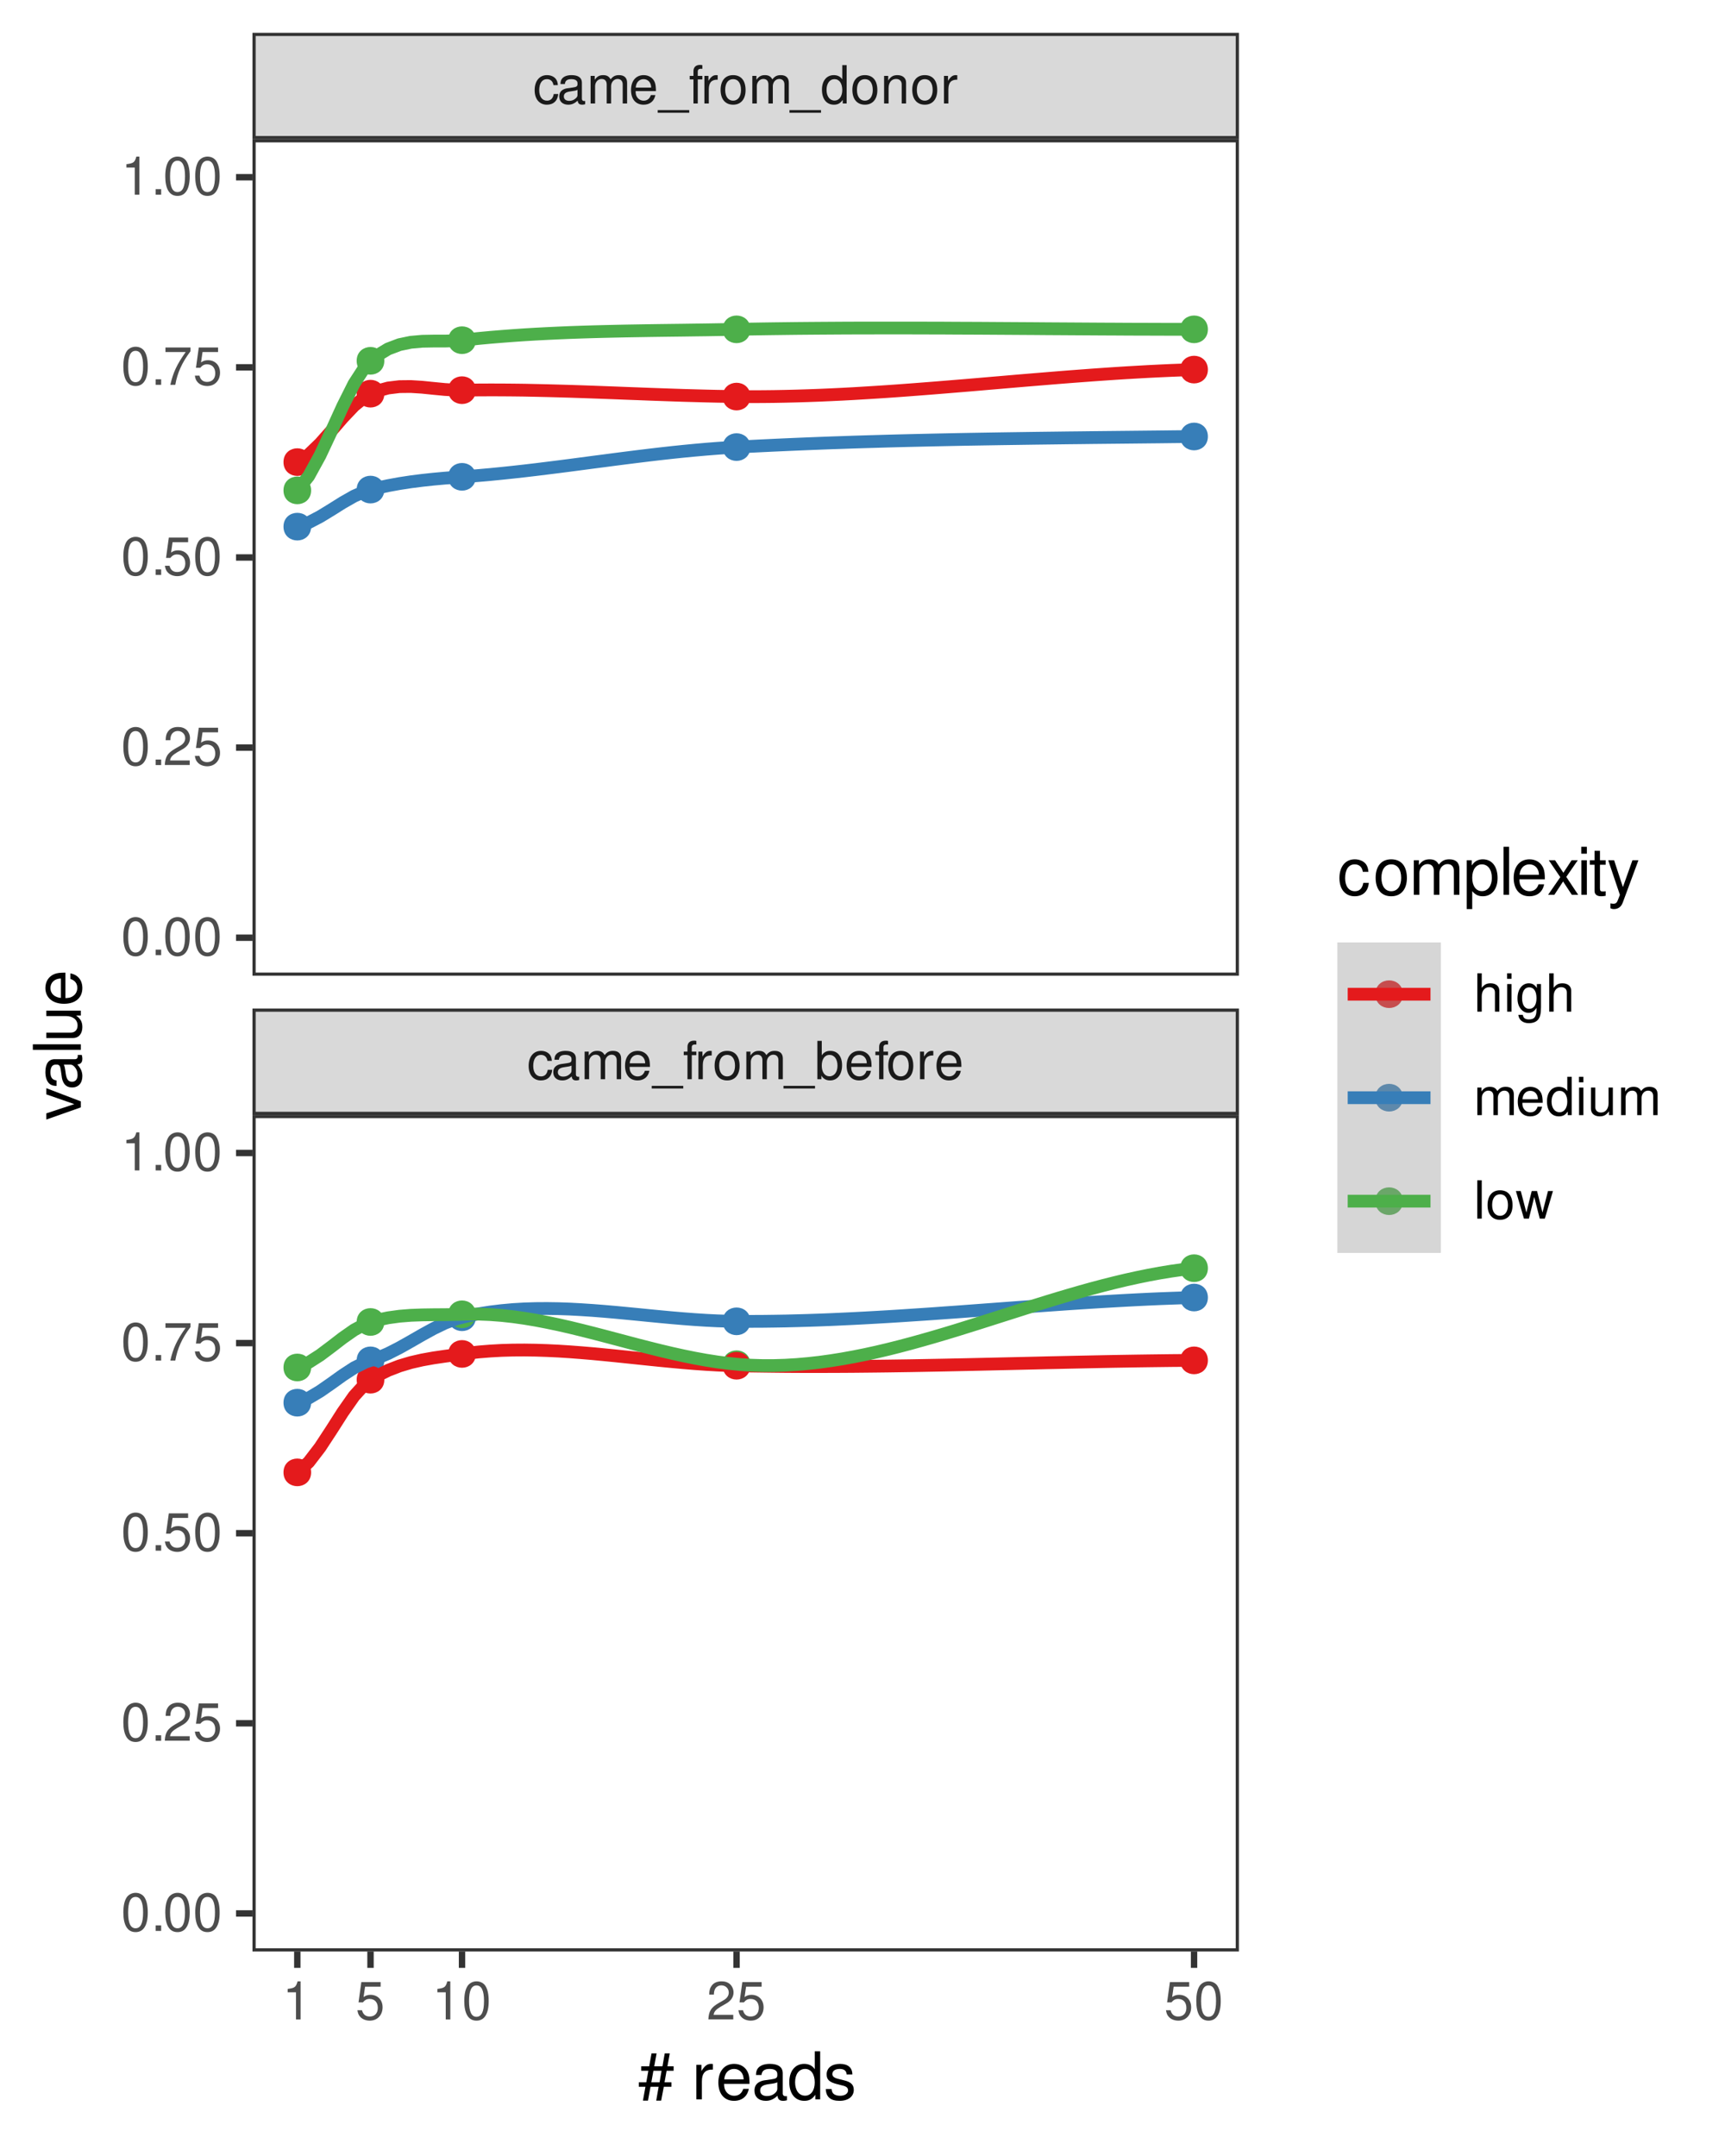 <?xml version="1.0" encoding="UTF-8"?>
<svg xmlns="http://www.w3.org/2000/svg" xmlns:xlink="http://www.w3.org/1999/xlink" width="288pt" height="360pt" viewBox="0 0 288 360" version="1.1">
<defs>
<g>
<symbol overflow="visible" id="glyph0-0">
<path style="stroke:none;" d=""/>
</symbol>
<symbol overflow="visible" id="glyph0-1">
<path style="stroke:none;" d="M 4.141 -3.062 C 4.109 -3.516 4.016 -3.797 3.828 -4.062 C 3.516 -4.484 2.969 -4.734 2.328 -4.734 C 1.078 -4.734 0.266 -3.75 0.266 -2.219 C 0.266 -0.734 1.062 0.203 2.312 0.203 C 3.406 0.203 4.109 -0.453 4.203 -1.578 L 3.453 -1.578 C 3.328 -0.844 2.953 -0.469 2.328 -0.469 C 1.516 -0.469 1.031 -1.141 1.031 -2.219 C 1.031 -3.375 1.516 -4.062 2.312 -4.062 C 2.922 -4.062 3.312 -3.703 3.406 -3.062 Z M 4.141 -3.062 "/>
</symbol>
<symbol overflow="visible" id="glyph0-2">
<path style="stroke:none;" d="M 4.703 -0.438 C 4.625 -0.406 4.594 -0.406 4.547 -0.406 C 4.297 -0.406 4.156 -0.547 4.156 -0.781 L 4.156 -3.484 C 4.156 -4.297 3.547 -4.734 2.422 -4.734 C 1.734 -4.734 1.203 -4.547 0.891 -4.203 C 0.672 -3.969 0.594 -3.703 0.578 -3.25 L 1.312 -3.25 C 1.375 -3.812 1.703 -4.062 2.391 -4.062 C 3.062 -4.062 3.422 -3.812 3.422 -3.375 L 3.422 -3.188 C 3.406 -2.875 3.25 -2.75 2.656 -2.672 C 1.625 -2.547 1.453 -2.5 1.172 -2.391 C 0.641 -2.156 0.375 -1.766 0.375 -1.156 C 0.375 -0.328 0.953 0.203 1.875 0.203 C 2.469 0.203 2.922 0 3.453 -0.469 C 3.5 0 3.734 0.203 4.203 0.203 C 4.359 0.203 4.453 0.188 4.703 0.125 Z M 3.422 -1.453 C 3.422 -1.203 3.359 -1.062 3.125 -0.859 C 2.828 -0.578 2.469 -0.438 2.047 -0.438 C 1.469 -0.438 1.141 -0.719 1.141 -1.172 C 1.141 -1.656 1.453 -1.906 2.25 -2.016 C 3.031 -2.125 3.172 -2.156 3.422 -2.281 Z M 3.422 -1.453 "/>
</symbol>
<symbol overflow="visible" id="glyph0-3">
<path style="stroke:none;" d="M 0.609 -4.609 L 0.609 0 L 1.359 0 L 1.359 -2.891 C 1.359 -3.562 1.844 -4.094 2.438 -4.094 C 2.984 -4.094 3.297 -3.766 3.297 -3.172 L 3.297 0 L 4.031 0 L 4.031 -2.891 C 4.031 -3.562 4.516 -4.094 5.109 -4.094 C 5.641 -4.094 5.969 -3.75 5.969 -3.172 L 5.969 0 L 6.703 0 L 6.703 -3.453 C 6.703 -4.281 6.234 -4.734 5.359 -4.734 C 4.75 -4.734 4.375 -4.562 3.953 -4.031 C 3.672 -4.531 3.312 -4.734 2.703 -4.734 C 2.094 -4.734 1.688 -4.516 1.297 -3.953 L 1.297 -4.609 Z M 0.609 -4.609 "/>
</symbol>
<symbol overflow="visible" id="glyph0-4">
<path style="stroke:none;" d="M 4.516 -2.062 C 4.516 -2.766 4.453 -3.188 4.328 -3.531 C 4.031 -4.281 3.328 -4.734 2.469 -4.734 C 1.172 -4.734 0.359 -3.766 0.359 -2.25 C 0.359 -0.719 1.141 0.203 2.453 0.203 C 3.5 0.203 4.234 -0.391 4.422 -1.406 L 3.672 -1.406 C 3.469 -0.797 3.062 -0.469 2.469 -0.469 C 2 -0.469 1.609 -0.688 1.359 -1.078 C 1.188 -1.344 1.125 -1.594 1.125 -2.062 Z M 1.141 -2.656 C 1.203 -3.516 1.719 -4.062 2.453 -4.062 C 3.203 -4.062 3.719 -3.484 3.719 -2.656 Z M 1.141 -2.656 "/>
</symbol>
<symbol overflow="visible" id="glyph0-5">
<path style="stroke:none;" d="M 5.078 1.109 L -0.188 1.109 L -0.188 1.547 L 5.078 1.547 Z M 5.078 1.109 "/>
</symbol>
<symbol overflow="visible" id="glyph0-6">
<path style="stroke:none;" d="M 2.266 -4.609 L 1.5 -4.609 L 1.5 -5.328 C 1.5 -5.641 1.672 -5.797 2.016 -5.797 C 2.078 -5.797 2.109 -5.797 2.266 -5.781 L 2.266 -6.391 C 2.109 -6.438 2 -6.438 1.859 -6.438 C 1.172 -6.438 0.781 -6.047 0.781 -5.391 L 0.781 -4.609 L 0.156 -4.609 L 0.156 -4.016 L 0.781 -4.016 L 0.781 0 L 1.5 0 L 1.5 -4.016 L 2.266 -4.016 Z M 2.266 -4.609 "/>
</symbol>
<symbol overflow="visible" id="glyph0-7">
<path style="stroke:none;" d="M 0.609 -4.609 L 0.609 0 L 1.344 0 L 1.344 -2.391 C 1.359 -3.5 1.812 -4 2.828 -3.969 L 2.828 -4.719 C 2.703 -4.734 2.625 -4.734 2.547 -4.734 C 2.062 -4.734 1.703 -4.453 1.281 -3.781 L 1.281 -4.609 Z M 0.609 -4.609 "/>
</symbol>
<symbol overflow="visible" id="glyph0-8">
<path style="stroke:none;" d="M 2.391 -4.734 C 1.094 -4.734 0.312 -3.812 0.312 -2.266 C 0.312 -0.719 1.094 0.203 2.406 0.203 C 3.703 0.203 4.484 -0.719 4.484 -2.234 C 4.484 -3.828 3.734 -4.734 2.391 -4.734 Z M 2.406 -4.062 C 3.234 -4.062 3.719 -3.391 3.719 -2.25 C 3.719 -1.156 3.203 -0.469 2.406 -0.469 C 1.578 -0.469 1.078 -1.156 1.078 -2.266 C 1.078 -3.391 1.578 -4.062 2.406 -4.062 Z M 2.406 -4.062 "/>
</symbol>
<symbol overflow="visible" id="glyph0-9">
<path style="stroke:none;" d="M 0.469 -6.406 L 0.469 0 L 1.141 0 L 1.141 -0.594 C 1.484 -0.047 1.953 0.203 2.594 0.203 C 3.812 0.203 4.594 -0.797 4.594 -2.328 C 4.594 -3.812 3.859 -4.734 2.625 -4.734 C 2 -4.734 1.547 -4.5 1.203 -3.984 L 1.203 -6.406 Z M 2.484 -4.062 C 3.312 -4.062 3.828 -3.344 3.828 -2.25 C 3.828 -1.203 3.297 -0.484 2.484 -0.484 C 1.703 -0.484 1.203 -1.188 1.203 -2.266 C 1.203 -3.359 1.703 -4.062 2.484 -4.062 Z M 2.484 -4.062 "/>
</symbol>
<symbol overflow="visible" id="glyph0-10">
<path style="stroke:none;" d="M 4.359 -6.406 L 3.625 -6.406 L 3.625 -4.031 C 3.312 -4.5 2.828 -4.734 2.203 -4.734 C 1.016 -4.734 0.234 -3.781 0.234 -2.312 C 0.234 -0.75 0.984 0.203 2.234 0.203 C 2.875 0.203 3.312 -0.031 3.703 -0.609 L 3.703 0 L 4.359 0 Z M 2.328 -4.062 C 3.125 -4.062 3.625 -3.359 3.625 -2.25 C 3.625 -1.188 3.109 -0.484 2.344 -0.484 C 1.531 -0.484 1 -1.203 1 -2.266 C 1 -3.344 1.531 -4.062 2.328 -4.062 Z M 2.328 -4.062 "/>
</symbol>
<symbol overflow="visible" id="glyph0-11">
<path style="stroke:none;" d="M 0.609 -4.609 L 0.609 0 L 1.359 0 L 1.359 -2.547 C 1.359 -3.484 1.844 -4.094 2.609 -4.094 C 3.188 -4.094 3.547 -3.75 3.547 -3.188 L 3.547 0 L 4.281 0 L 4.281 -3.484 C 4.281 -4.25 3.719 -4.734 2.828 -4.734 C 2.141 -4.734 1.703 -4.484 1.297 -3.828 L 1.297 -4.609 Z M 0.609 -4.609 "/>
</symbol>
<symbol overflow="visible" id="glyph0-12">
<path style="stroke:none;" d="M 2.281 -4.531 L 2.281 0 L 3.047 0 L 3.047 -6.359 L 2.547 -6.359 C 2.266 -5.391 2.094 -5.25 0.891 -5.094 L 0.891 -4.531 Z M 2.281 -4.531 "/>
</symbol>
<symbol overflow="visible" id="glyph0-13">
<path style="stroke:none;" d="M 4.188 -6.234 L 0.969 -6.234 L 0.5 -2.844 L 1.219 -2.844 C 1.578 -3.266 1.875 -3.422 2.359 -3.422 C 3.203 -3.422 3.719 -2.844 3.719 -1.922 C 3.719 -1.031 3.203 -0.484 2.359 -0.484 C 1.688 -0.484 1.266 -0.828 1.078 -1.531 L 0.312 -1.531 C 0.406 -1.016 0.5 -0.781 0.688 -0.547 C 1.031 -0.078 1.672 0.203 2.375 0.203 C 3.641 0.203 4.516 -0.719 4.516 -2.031 C 4.516 -3.266 3.688 -4.109 2.5 -4.109 C 2.062 -4.109 1.703 -4 1.344 -3.734 L 1.594 -5.469 L 4.188 -5.469 Z M 4.188 -6.234 "/>
</symbol>
<symbol overflow="visible" id="glyph0-14">
<path style="stroke:none;" d="M 2.422 -6.359 C 1.844 -6.359 1.312 -6.094 0.984 -5.672 C 0.578 -5.109 0.375 -4.25 0.375 -3.078 C 0.375 -0.938 1.078 0.203 2.422 0.203 C 3.734 0.203 4.453 -0.938 4.453 -3.031 C 4.453 -4.25 4.266 -5.078 3.859 -5.672 C 3.531 -6.109 3.016 -6.359 2.422 -6.359 Z M 2.422 -5.672 C 3.25 -5.672 3.672 -4.828 3.672 -3.094 C 3.672 -1.281 3.266 -0.438 2.406 -0.438 C 1.578 -0.438 1.172 -1.312 1.172 -3.062 C 1.172 -4.828 1.578 -5.672 2.422 -5.672 Z M 2.422 -5.672 "/>
</symbol>
<symbol overflow="visible" id="glyph0-15">
<path style="stroke:none;" d="M 4.453 -0.766 L 1.172 -0.766 C 1.25 -1.297 1.531 -1.625 2.297 -2.094 L 3.172 -2.594 C 4.047 -3.062 4.5 -3.719 4.5 -4.5 C 4.5 -5.031 4.281 -5.531 3.922 -5.875 C 3.547 -6.203 3.094 -6.359 2.5 -6.359 C 1.703 -6.359 1.125 -6.078 0.781 -5.531 C 0.547 -5.203 0.453 -4.797 0.438 -4.156 L 1.219 -4.156 C 1.234 -4.594 1.297 -4.844 1.406 -5.062 C 1.594 -5.438 2 -5.688 2.469 -5.688 C 3.172 -5.688 3.703 -5.172 3.703 -4.484 C 3.703 -3.969 3.406 -3.531 2.859 -3.219 L 2.047 -2.75 C 0.75 -2 0.375 -1.406 0.297 -0.016 L 4.453 -0.016 Z M 4.453 -0.766 "/>
</symbol>
<symbol overflow="visible" id="glyph0-16">
<path style="stroke:none;" d="M 1.688 -0.922 L 0.766 -0.922 L 0.766 0 L 1.688 0 Z M 1.688 -0.922 "/>
</symbol>
<symbol overflow="visible" id="glyph0-17">
<path style="stroke:none;" d="M 4.578 -6.234 L 0.406 -6.234 L 0.406 -5.469 L 3.781 -5.469 C 2.281 -3.359 1.688 -2.047 1.219 0 L 2.047 0 C 2.391 -2 3.172 -3.719 4.578 -5.594 Z M 4.578 -6.234 "/>
</symbol>
<symbol overflow="visible" id="glyph0-18">
<path style="stroke:none;" d="M 0.609 -6.406 L 0.609 0 L 1.344 0 L 1.344 -2.547 C 1.344 -3.484 1.844 -4.094 2.594 -4.094 C 2.844 -4.094 3.062 -4.031 3.25 -3.891 C 3.453 -3.734 3.547 -3.516 3.547 -3.188 L 3.547 0 L 4.281 0 L 4.281 -3.484 C 4.281 -4.25 3.719 -4.734 2.828 -4.734 C 2.172 -4.734 1.781 -4.547 1.344 -3.969 L 1.344 -6.406 Z M 0.609 -6.406 "/>
</symbol>
<symbol overflow="visible" id="glyph0-19">
<path style="stroke:none;" d="M 1.312 -4.609 L 0.594 -4.609 L 0.594 0 L 1.312 0 Z M 1.312 -6.406 L 0.578 -6.406 L 0.578 -5.484 L 1.312 -5.484 Z M 1.312 -6.406 "/>
</symbol>
<symbol overflow="visible" id="glyph0-20">
<path style="stroke:none;" d="M 3.547 -4.609 L 3.547 -3.938 C 3.188 -4.5 2.781 -4.734 2.203 -4.734 C 1.078 -4.734 0.312 -3.703 0.312 -2.219 C 0.312 -1.453 0.5 -0.891 0.891 -0.422 C 1.234 -0.016 1.672 0.203 2.141 0.203 C 2.703 0.203 3.094 -0.047 3.484 -0.625 L 3.484 -0.391 C 3.484 0.844 3.141 1.297 2.219 1.297 C 1.594 1.297 1.281 1.062 1.203 0.531 L 0.453 0.531 C 0.531 1.375 1.203 1.922 2.203 1.922 C 2.891 1.922 3.453 1.703 3.75 1.328 C 4.094 0.891 4.234 0.328 4.234 -0.75 L 4.234 -4.609 Z M 2.266 -4.062 C 3.047 -4.062 3.484 -3.406 3.484 -2.25 C 3.484 -1.125 3.031 -0.469 2.266 -0.469 C 1.516 -0.469 1.078 -1.141 1.078 -2.266 C 1.078 -3.391 1.516 -4.062 2.266 -4.062 Z M 2.266 -4.062 "/>
</symbol>
<symbol overflow="visible" id="glyph0-21">
<path style="stroke:none;" d="M 4.234 0 L 4.234 -4.609 L 3.516 -4.609 L 3.516 -2 C 3.516 -1.062 3.016 -0.438 2.25 -0.438 C 1.672 -0.438 1.297 -0.797 1.297 -1.344 L 1.297 -4.609 L 0.578 -4.609 L 0.578 -1.062 C 0.578 -0.297 1.141 0.203 2.047 0.203 C 2.719 0.203 3.156 -0.031 3.578 -0.641 L 3.578 0 Z M 4.234 0 "/>
</symbol>
<symbol overflow="visible" id="glyph0-22">
<path style="stroke:none;" d="M 1.344 -6.406 L 0.594 -6.406 L 0.594 0 L 1.344 0 Z M 1.344 -6.406 "/>
</symbol>
<symbol overflow="visible" id="glyph0-23">
<path style="stroke:none;" d="M 4.875 0 L 6.234 -4.609 L 5.406 -4.609 L 4.484 -1.016 L 3.578 -4.609 L 2.688 -4.609 L 1.797 -1.016 L 0.859 -4.609 L 0.047 -4.609 L 1.391 0 L 2.219 0 L 3.109 -3.609 L 4.031 0 Z M 4.875 0 "/>
</symbol>
<symbol overflow="visible" id="glyph1-0">
<path style="stroke:none;" d=""/>
</symbol>
<symbol overflow="visible" id="glyph1-1">
<path style="stroke:none;" d="M 5.328 -7.672 L 4.484 -7.672 L 4.109 -5.516 L 2.734 -5.516 L 3.125 -7.672 L 2.281 -7.672 L 1.891 -5.516 L 0.562 -5.516 L 0.562 -4.766 L 1.75 -4.766 L 1.406 -2.844 L 0.156 -2.844 L 0.156 -2.094 L 1.266 -2.094 L 0.844 0.219 L 1.688 0.219 L 2.109 -2.094 L 3.469 -2.094 L 3.062 0.219 L 3.891 0.219 L 4.328 -2.094 L 5.609 -2.094 L 5.609 -2.844 L 4.453 -2.844 L 4.797 -4.766 L 5.969 -4.766 L 5.969 -5.516 L 4.938 -5.516 Z M 3.953 -4.766 L 3.625 -2.844 L 2.25 -2.844 L 2.594 -4.766 Z M 3.953 -4.766 "/>
</symbol>
<symbol overflow="visible" id="glyph1-2">
<path style="stroke:none;" d=""/>
</symbol>
<symbol overflow="visible" id="glyph1-3">
<path style="stroke:none;" d="M 0.766 -5.766 L 0.766 0 L 1.688 0 L 1.688 -2.984 C 1.688 -4.375 2.266 -5 3.531 -4.969 L 3.531 -5.891 C 3.375 -5.922 3.281 -5.922 3.172 -5.922 C 2.578 -5.922 2.141 -5.578 1.609 -4.719 L 1.609 -5.766 Z M 0.766 -5.766 "/>
</symbol>
<symbol overflow="visible" id="glyph1-4">
<path style="stroke:none;" d="M 5.641 -2.578 C 5.641 -3.453 5.578 -3.984 5.406 -4.406 C 5.031 -5.359 4.156 -5.922 3.078 -5.922 C 1.469 -5.922 0.438 -4.703 0.438 -2.812 C 0.438 -0.906 1.438 0.25 3.062 0.25 C 4.375 0.25 5.297 -0.5 5.516 -1.75 L 4.594 -1.75 C 4.344 -0.984 3.828 -0.594 3.094 -0.594 C 2.516 -0.594 2.016 -0.859 1.703 -1.344 C 1.484 -1.672 1.406 -2 1.391 -2.578 Z M 1.422 -3.328 C 1.5 -4.391 2.141 -5.078 3.062 -5.078 C 4 -5.078 4.656 -4.359 4.656 -3.328 Z M 1.422 -3.328 "/>
</symbol>
<symbol overflow="visible" id="glyph1-5">
<path style="stroke:none;" d="M 5.891 -0.531 C 5.781 -0.516 5.734 -0.516 5.688 -0.516 C 5.375 -0.516 5.188 -0.688 5.188 -0.969 L 5.188 -4.359 C 5.188 -5.375 4.438 -5.922 3.031 -5.922 C 2.172 -5.922 1.5 -5.688 1.109 -5.266 C 0.844 -4.969 0.734 -4.625 0.719 -4.062 L 1.641 -4.062 C 1.719 -4.766 2.141 -5.078 2.984 -5.078 C 3.828 -5.078 4.281 -4.781 4.281 -4.219 L 4.281 -3.984 C 4.266 -3.594 4.062 -3.438 3.328 -3.344 C 2.031 -3.172 1.828 -3.141 1.469 -2.984 C 0.797 -2.703 0.469 -2.203 0.469 -1.453 C 0.469 -0.406 1.188 0.25 2.359 0.25 C 3.078 0.25 3.656 0 4.312 -0.594 C 4.375 0 4.656 0.25 5.266 0.25 C 5.453 0.25 5.578 0.234 5.891 0.156 Z M 4.281 -1.812 C 4.281 -1.5 4.188 -1.312 3.922 -1.062 C 3.547 -0.719 3.094 -0.547 2.547 -0.547 C 1.844 -0.547 1.422 -0.891 1.422 -1.469 C 1.422 -2.078 1.812 -2.391 2.812 -2.531 C 3.781 -2.656 3.969 -2.703 4.281 -2.844 Z M 4.281 -1.812 "/>
</symbol>
<symbol overflow="visible" id="glyph1-6">
<path style="stroke:none;" d="M 5.438 -8.016 L 4.531 -8.016 L 4.531 -5.031 C 4.141 -5.625 3.531 -5.922 2.766 -5.922 C 1.266 -5.922 0.281 -4.734 0.281 -2.891 C 0.281 -0.953 1.234 0.25 2.797 0.25 C 3.594 0.25 4.141 -0.047 4.625 -0.766 L 4.625 0 L 5.438 0 Z M 2.922 -5.078 C 3.906 -5.078 4.531 -4.203 4.531 -2.812 C 4.531 -1.484 3.891 -0.609 2.922 -0.609 C 1.906 -0.609 1.25 -1.5 1.25 -2.844 C 1.25 -4.188 1.906 -5.078 2.922 -5.078 Z M 2.922 -5.078 "/>
</symbol>
<symbol overflow="visible" id="glyph1-7">
<path style="stroke:none;" d="M 4.812 -4.156 C 4.812 -5.297 4.062 -5.922 2.734 -5.922 C 1.391 -5.922 0.516 -5.234 0.516 -4.172 C 0.516 -3.266 0.984 -2.844 2.344 -2.516 L 3.203 -2.297 C 3.844 -2.141 4.094 -1.906 4.094 -1.5 C 4.094 -0.953 3.547 -0.594 2.75 -0.594 C 2.25 -0.594 1.844 -0.734 1.609 -0.984 C 1.469 -1.141 1.391 -1.312 1.344 -1.719 L 0.375 -1.719 C 0.422 -0.391 1.172 0.25 2.672 0.25 C 4.125 0.25 5.047 -0.469 5.047 -1.578 C 5.047 -2.438 4.562 -2.906 3.422 -3.172 L 2.547 -3.391 C 1.797 -3.562 1.469 -3.812 1.469 -4.219 C 1.469 -4.75 1.953 -5.078 2.688 -5.078 C 3.438 -5.078 3.828 -4.766 3.844 -4.156 Z M 4.812 -4.156 "/>
</symbol>
<symbol overflow="visible" id="glyph1-8">
<path style="stroke:none;" d="M 5.188 -3.828 C 5.141 -4.391 5.016 -4.75 4.797 -5.078 C 4.406 -5.609 3.703 -5.922 2.906 -5.922 C 1.344 -5.922 0.344 -4.703 0.344 -2.781 C 0.344 -0.922 1.328 0.25 2.891 0.25 C 4.266 0.25 5.141 -0.578 5.25 -1.984 L 4.328 -1.984 C 4.172 -1.062 3.703 -0.594 2.922 -0.594 C 1.906 -0.594 1.297 -1.422 1.297 -2.781 C 1.297 -4.219 1.891 -5.078 2.891 -5.078 C 3.656 -5.078 4.141 -4.625 4.25 -3.828 Z M 5.188 -3.828 "/>
</symbol>
<symbol overflow="visible" id="glyph1-9">
<path style="stroke:none;" d="M 2.984 -5.922 C 1.359 -5.922 0.391 -4.781 0.391 -2.844 C 0.391 -0.891 1.359 0.25 3 0.25 C 4.625 0.25 5.609 -0.906 5.609 -2.797 C 5.609 -4.797 4.656 -5.922 2.984 -5.922 Z M 3 -5.078 C 4.031 -5.078 4.656 -4.234 4.656 -2.812 C 4.656 -1.438 4.016 -0.594 3 -0.594 C 1.984 -0.594 1.359 -1.438 1.359 -2.844 C 1.359 -4.234 1.984 -5.078 3 -5.078 Z M 3 -5.078 "/>
</symbol>
<symbol overflow="visible" id="glyph1-10">
<path style="stroke:none;" d="M 0.766 -5.766 L 0.766 0 L 1.688 0 L 1.688 -3.625 C 1.688 -4.453 2.297 -5.125 3.047 -5.125 C 3.734 -5.125 4.109 -4.703 4.109 -3.969 L 4.109 0 L 5.031 0 L 5.031 -3.625 C 5.031 -4.453 5.641 -5.125 6.391 -5.125 C 7.062 -5.125 7.453 -4.703 7.453 -3.969 L 7.453 0 L 8.375 0 L 8.375 -4.328 C 8.375 -5.359 7.781 -5.922 6.703 -5.922 C 5.938 -5.922 5.484 -5.703 4.938 -5.047 C 4.594 -5.672 4.141 -5.922 3.391 -5.922 C 2.625 -5.922 2.094 -5.641 1.609 -4.953 L 1.609 -5.766 Z M 0.766 -5.766 "/>
</symbol>
<symbol overflow="visible" id="glyph1-11">
<path style="stroke:none;" d="M 0.594 2.391 L 1.516 2.391 L 1.516 -0.609 C 2 -0.016 2.547 0.25 3.281 0.25 C 4.781 0.25 5.75 -0.953 5.75 -2.781 C 5.75 -4.719 4.812 -5.922 3.281 -5.922 C 2.5 -5.922 1.875 -5.578 1.438 -4.891 L 1.438 -5.766 L 0.594 -5.766 Z M 3.125 -5.078 C 4.141 -5.078 4.797 -4.188 4.797 -2.812 C 4.797 -1.5 4.125 -0.609 3.125 -0.609 C 2.141 -0.609 1.516 -1.484 1.516 -2.844 C 1.516 -4.188 2.141 -5.078 3.125 -5.078 Z M 3.125 -5.078 "/>
</symbol>
<symbol overflow="visible" id="glyph1-12">
<path style="stroke:none;" d="M 1.672 -8.016 L 0.75 -8.016 L 0.75 0 L 1.672 0 Z M 1.672 -8.016 "/>
</symbol>
<symbol overflow="visible" id="glyph1-13">
<path style="stroke:none;" d="M 3.219 -2.984 L 5.141 -5.766 L 4.109 -5.766 L 2.734 -3.672 L 1.344 -5.766 L 0.297 -5.766 L 2.219 -2.938 L 0.188 0 L 1.234 0 L 2.688 -2.219 L 4.141 0 L 5.203 0 Z M 3.219 -2.984 "/>
</symbol>
<symbol overflow="visible" id="glyph1-14">
<path style="stroke:none;" d="M 1.656 -5.766 L 0.734 -5.766 L 0.734 0 L 1.656 0 Z M 1.656 -8.016 L 0.719 -8.016 L 0.719 -6.859 L 1.656 -6.859 Z M 1.656 -8.016 "/>
</symbol>
<symbol overflow="visible" id="glyph1-15">
<path style="stroke:none;" d="M 2.797 -5.766 L 1.844 -5.766 L 1.844 -7.344 L 0.938 -7.344 L 0.938 -5.766 L 0.156 -5.766 L 0.156 -5.016 L 0.938 -5.016 L 0.938 -0.656 C 0.938 -0.062 1.328 0.25 2.047 0.25 C 2.281 0.25 2.484 0.234 2.797 0.172 L 2.797 -0.594 C 2.656 -0.562 2.547 -0.547 2.359 -0.547 C 1.953 -0.547 1.844 -0.656 1.844 -1.062 L 1.844 -5.016 L 2.797 -5.016 Z M 2.797 -5.766 "/>
</symbol>
<symbol overflow="visible" id="glyph1-16">
<path style="stroke:none;" d="M 4.266 -5.766 L 2.672 -1.281 L 1.203 -5.766 L 0.219 -5.766 L 2.172 0.016 L 1.812 0.938 C 1.656 1.344 1.469 1.5 1.078 1.5 C 0.922 1.5 0.797 1.469 0.594 1.438 L 0.594 2.25 C 0.781 2.359 0.969 2.391 1.203 2.391 C 1.5 2.391 1.828 2.297 2.062 2.125 C 2.359 1.906 2.516 1.672 2.688 1.203 L 5.266 -5.766 Z M 4.266 -5.766 "/>
</symbol>
<symbol overflow="visible" id="glyph2-0">
<path style="stroke:none;" d=""/>
</symbol>
<symbol overflow="visible" id="glyph2-1">
<path style="stroke:none;" d="M 0 -3.141 L -5.766 -5.344 L -5.766 -4.312 L -1.094 -2.688 L -5.766 -1.141 L -5.766 -0.109 L 0 -2.141 Z M 0 -3.141 "/>
</symbol>
<symbol overflow="visible" id="glyph2-2">
<path style="stroke:none;" d="M -0.531 -5.891 C -0.516 -5.781 -0.516 -5.734 -0.516 -5.688 C -0.516 -5.375 -0.688 -5.188 -0.969 -5.188 L -4.359 -5.188 C -5.375 -5.188 -5.922 -4.438 -5.922 -3.031 C -5.922 -2.172 -5.688 -1.5 -5.266 -1.109 C -4.969 -0.844 -4.625 -0.734 -4.062 -0.719 L -4.062 -1.641 C -4.766 -1.719 -5.078 -2.141 -5.078 -2.984 C -5.078 -3.828 -4.781 -4.281 -4.219 -4.281 L -3.984 -4.281 C -3.594 -4.266 -3.438 -4.062 -3.344 -3.328 C -3.172 -2.031 -3.141 -1.828 -2.984 -1.469 C -2.703 -0.797 -2.203 -0.469 -1.453 -0.469 C -0.406 -0.469 0.25 -1.188 0.25 -2.359 C 0.25 -3.078 0 -3.656 -0.594 -4.312 C 0 -4.375 0.25 -4.656 0.25 -5.266 C 0.25 -5.453 0.234 -5.578 0.156 -5.891 Z M -1.812 -4.281 C -1.5 -4.281 -1.312 -4.188 -1.062 -3.922 C -0.719 -3.547 -0.547 -3.094 -0.547 -2.547 C -0.547 -1.844 -0.891 -1.422 -1.469 -1.422 C -2.078 -1.422 -2.391 -1.812 -2.531 -2.812 C -2.656 -3.781 -2.703 -3.969 -2.844 -4.281 Z M -1.812 -4.281 "/>
</symbol>
<symbol overflow="visible" id="glyph2-3">
<path style="stroke:none;" d="M -8.016 -1.672 L -8.016 -0.75 L 0 -0.75 L 0 -1.672 Z M -8.016 -1.672 "/>
</symbol>
<symbol overflow="visible" id="glyph2-4">
<path style="stroke:none;" d="M 0 -5.297 L -5.766 -5.297 L -5.766 -4.391 L -2.5 -4.391 C -1.312 -4.391 -0.547 -3.766 -0.547 -2.812 C -0.547 -2.094 -0.984 -1.625 -1.688 -1.625 L -5.766 -1.625 L -5.766 -0.719 L -1.312 -0.719 C -0.359 -0.719 0.25 -1.438 0.25 -2.547 C 0.25 -3.406 -0.047 -3.938 -0.797 -4.484 L 0 -4.484 Z M 0 -5.297 "/>
</symbol>
<symbol overflow="visible" id="glyph2-5">
<path style="stroke:none;" d="M -2.578 -5.641 C -3.453 -5.641 -3.984 -5.578 -4.406 -5.406 C -5.359 -5.031 -5.922 -4.156 -5.922 -3.078 C -5.922 -1.469 -4.703 -0.438 -2.812 -0.438 C -0.906 -0.438 0.25 -1.438 0.25 -3.062 C 0.25 -4.375 -0.5 -5.297 -1.75 -5.516 L -1.75 -4.594 C -0.984 -4.344 -0.594 -3.828 -0.594 -3.094 C -0.594 -2.516 -0.859 -2.016 -1.344 -1.703 C -1.672 -1.484 -2 -1.406 -2.578 -1.391 Z M -3.328 -1.422 C -4.391 -1.5 -5.078 -2.141 -5.078 -3.062 C -5.078 -4 -4.359 -4.656 -3.328 -4.656 Z M -3.328 -1.422 "/>
</symbol>
</g>
<clipPath id="clip1">
  <path d="M 42.152 23.246 L 206.844 23.246 L 206.844 162.926 L 42.152 162.926 Z M 42.152 23.246 "/>
</clipPath>
<clipPath id="clip2">
  <path d="M 42.152 23.246 L 206.844 23.246 L 206.844 162.926 L 42.152 162.926 Z M 42.152 23.246 "/>
</clipPath>
<clipPath id="clip3">
  <path d="M 42.152 186.172 L 206.844 186.172 L 206.844 325.852 L 42.152 325.852 Z M 42.152 186.172 "/>
</clipPath>
<clipPath id="clip4">
  <path d="M 42.152 186.172 L 206.844 186.172 L 206.844 325.852 L 42.152 325.852 Z M 42.152 186.172 "/>
</clipPath>
<clipPath id="clip5">
  <path d="M 42.152 168.402 L 206.844 168.402 L 206.844 186.168 L 42.152 186.168 Z M 42.152 168.402 "/>
</clipPath>
<clipPath id="clip6">
  <path d="M 42.152 5.48 L 206.844 5.48 L 206.844 23.246 L 42.152 23.246 Z M 42.152 5.48 "/>
</clipPath>
</defs>
<g id="surface1595">
<rect x="0" y="0" width="288" height="360" style="fill:rgb(100%,100%,100%);fill-opacity:1;stroke:none;"/>
<rect x="0" y="0" width="288" height="360" style="fill:rgb(100%,100%,100%);fill-opacity:1;stroke:none;"/>
<path style="fill:none;stroke-width:1.067;stroke-linecap:round;stroke-linejoin:round;stroke:rgb(100%,100%,100%);stroke-opacity:1;stroke-miterlimit:10;" d="M 0 360 L 288 360 L 288 0 L 0 0 Z M 0 360 "/>
<g clip-path="url(#clip1)" clip-rule="nonzero">
<path style=" stroke:none;fill-rule:nonzero;fill:rgb(100%,100%,100%);fill-opacity:1;" d="M 42.152 162.926 L 206.844 162.926 L 206.844 23.246 L 42.152 23.246 Z M 42.152 162.926 "/>
</g>
<path style="fill-rule:nonzero;fill:rgb(21.569%,49.412%,72.157%);fill-opacity:1;stroke-width:0.709;stroke-linecap:round;stroke-linejoin:round;stroke:rgb(21.569%,49.412%,72.157%);stroke-opacity:1;stroke-miterlimit:10;" d="M 63.812 81.75 C 63.812 84.355 59.902 84.355 59.902 81.75 C 59.902 79.141 63.812 79.141 63.812 81.75 "/>
<path style="fill-rule:nonzero;fill:rgb(21.569%,49.412%,72.157%);fill-opacity:1;stroke-width:0.709;stroke-linecap:round;stroke-linejoin:round;stroke:rgb(21.569%,49.412%,72.157%);stroke-opacity:1;stroke-miterlimit:10;" d="M 201.312 72.883 C 201.312 75.492 197.402 75.492 197.402 72.883 C 197.402 70.277 201.312 70.277 201.312 72.883 "/>
<path style="fill-rule:nonzero;fill:rgb(21.569%,49.412%,72.157%);fill-opacity:1;stroke-width:0.709;stroke-linecap:round;stroke-linejoin:round;stroke:rgb(21.569%,49.412%,72.157%);stroke-opacity:1;stroke-miterlimit:10;" d="M 124.926 74.652 C 124.926 77.258 121.016 77.258 121.016 74.652 C 121.016 72.047 124.926 72.047 124.926 74.652 "/>
<path style="fill-rule:nonzero;fill:rgb(21.569%,49.412%,72.157%);fill-opacity:1;stroke-width:0.709;stroke-linecap:round;stroke-linejoin:round;stroke:rgb(21.569%,49.412%,72.157%);stroke-opacity:1;stroke-miterlimit:10;" d="M 51.59 87.938 C 51.59 90.543 47.684 90.543 47.684 87.938 C 47.684 85.332 51.59 85.332 51.59 87.938 "/>
<path style="fill-rule:nonzero;fill:rgb(21.569%,49.412%,72.157%);fill-opacity:1;stroke-width:0.709;stroke-linecap:round;stroke-linejoin:round;stroke:rgb(21.569%,49.412%,72.157%);stroke-opacity:1;stroke-miterlimit:10;" d="M 79.09 79.617 C 79.09 82.223 75.18 82.223 75.18 79.617 C 75.18 77.012 79.09 77.012 79.09 79.617 "/>
<path style="fill-rule:nonzero;fill:rgb(30.196%,68.627%,29.02%);fill-opacity:1;stroke-width:0.709;stroke-linecap:round;stroke-linejoin:round;stroke:rgb(30.196%,68.627%,29.02%);stroke-opacity:1;stroke-miterlimit:10;" d="M 63.812 60.246 C 63.812 62.852 59.902 62.852 59.902 60.246 C 59.902 57.641 63.812 57.641 63.812 60.246 "/>
<path style="fill-rule:nonzero;fill:rgb(30.196%,68.627%,29.02%);fill-opacity:1;stroke-width:0.709;stroke-linecap:round;stroke-linejoin:round;stroke:rgb(30.196%,68.627%,29.02%);stroke-opacity:1;stroke-miterlimit:10;" d="M 201.312 54.992 C 201.312 57.598 197.402 57.598 197.402 54.992 C 197.402 52.387 201.312 52.387 201.312 54.992 "/>
<path style="fill-rule:nonzero;fill:rgb(30.196%,68.627%,29.02%);fill-opacity:1;stroke-width:0.709;stroke-linecap:round;stroke-linejoin:round;stroke:rgb(30.196%,68.627%,29.02%);stroke-opacity:1;stroke-miterlimit:10;" d="M 124.926 54.992 C 124.926 57.598 121.016 57.598 121.016 54.992 C 121.016 52.387 124.926 52.387 124.926 54.992 "/>
<path style="fill-rule:nonzero;fill:rgb(30.196%,68.627%,29.02%);fill-opacity:1;stroke-width:0.709;stroke-linecap:round;stroke-linejoin:round;stroke:rgb(30.196%,68.627%,29.02%);stroke-opacity:1;stroke-miterlimit:10;" d="M 51.59 81.883 C 51.59 84.488 47.684 84.488 47.684 81.883 C 47.684 79.273 51.59 79.273 51.59 81.883 "/>
<path style="fill-rule:nonzero;fill:rgb(30.196%,68.627%,29.02%);fill-opacity:1;stroke-width:0.709;stroke-linecap:round;stroke-linejoin:round;stroke:rgb(30.196%,68.627%,29.02%);stroke-opacity:1;stroke-miterlimit:10;" d="M 79.09 56.805 C 79.09 59.41 75.18 59.41 75.18 56.805 C 75.18 54.199 79.09 54.199 79.09 56.805 "/>
<path style="fill-rule:nonzero;fill:rgb(89.412%,10.196%,10.98%);fill-opacity:1;stroke-width:0.709;stroke-linecap:round;stroke-linejoin:round;stroke:rgb(89.412%,10.196%,10.98%);stroke-opacity:1;stroke-miterlimit:10;" d="M 63.812 65.734 C 63.812 68.34 59.902 68.34 59.902 65.734 C 59.902 63.129 63.812 63.129 63.812 65.734 "/>
<path style="fill-rule:nonzero;fill:rgb(89.412%,10.196%,10.98%);fill-opacity:1;stroke-width:0.709;stroke-linecap:round;stroke-linejoin:round;stroke:rgb(89.412%,10.196%,10.98%);stroke-opacity:1;stroke-miterlimit:10;" d="M 201.312 61.715 C 201.312 64.32 197.402 64.32 197.402 61.715 C 197.402 59.109 201.312 59.109 201.312 61.715 "/>
<path style="fill-rule:nonzero;fill:rgb(89.412%,10.196%,10.98%);fill-opacity:1;stroke-width:0.709;stroke-linecap:round;stroke-linejoin:round;stroke:rgb(89.412%,10.196%,10.98%);stroke-opacity:1;stroke-miterlimit:10;" d="M 124.926 66.219 C 124.926 68.824 121.016 68.824 121.016 66.219 C 121.016 63.613 124.926 63.613 124.926 66.219 "/>
<path style="fill-rule:nonzero;fill:rgb(89.412%,10.196%,10.98%);fill-opacity:1;stroke-width:0.709;stroke-linecap:round;stroke-linejoin:round;stroke:rgb(89.412%,10.196%,10.98%);stroke-opacity:1;stroke-miterlimit:10;" d="M 51.59 77.16 C 51.59 79.77 47.684 79.77 47.684 77.16 C 47.684 74.555 51.59 74.555 51.59 77.16 "/>
<path style="fill-rule:nonzero;fill:rgb(89.412%,10.196%,10.98%);fill-opacity:1;stroke-width:0.709;stroke-linecap:round;stroke-linejoin:round;stroke:rgb(89.412%,10.196%,10.98%);stroke-opacity:1;stroke-miterlimit:10;" d="M 79.09 65.148 C 79.09 67.758 75.18 67.758 75.18 65.148 C 75.18 62.543 79.09 62.543 79.09 65.148 "/>
<path style="fill:none;stroke-width:2.134;stroke-linecap:butt;stroke-linejoin:round;stroke:rgb(89.412%,10.196%,10.98%);stroke-opacity:1;stroke-miterlimit:10;" d="M 49.637 77.16 L 51.531 75.906 L 53.426 74.082 L 55.324 71.945 L 57.219 69.75 L 59.113 67.754 L 61.008 66.211 L 62.902 65.305 L 64.797 64.789 L 66.695 64.559 L 68.59 64.539 L 70.484 64.66 L 72.379 64.852 L 74.273 65.035 L 76.168 65.145 L 78.066 65.133 L 79.961 65.113 L 81.855 65.105 L 83.75 65.109 L 85.645 65.125 L 87.539 65.148 L 89.438 65.188 L 91.332 65.23 L 93.227 65.281 L 95.121 65.336 L 97.016 65.398 L 98.91 65.465 L 100.809 65.535 L 102.703 65.605 L 104.598 65.68 L 106.492 65.75 L 108.387 65.824 L 110.281 65.891 L 112.18 65.957 L 114.074 66.02 L 115.969 66.074 L 117.863 66.125 L 119.758 66.168 L 121.652 66.199 L 123.551 66.223 L 125.445 66.234 L 127.34 66.227 L 129.234 66.207 L 131.129 66.172 L 133.023 66.125 L 134.922 66.066 L 136.816 65.996 L 138.711 65.914 L 140.605 65.824 L 142.5 65.723 L 144.398 65.609 L 146.293 65.492 L 148.188 65.367 L 150.082 65.234 L 151.977 65.094 L 153.871 64.949 L 155.77 64.801 L 157.664 64.648 L 161.453 64.336 L 163.348 64.176 L 165.242 64.012 L 167.141 63.852 L 169.035 63.688 L 170.93 63.527 L 176.613 63.059 L 178.512 62.91 L 180.406 62.766 L 182.301 62.625 L 184.195 62.492 L 186.09 62.363 L 187.984 62.242 L 189.883 62.133 L 191.777 62.027 L 193.672 61.934 L 195.566 61.848 L 197.461 61.777 L 199.355 61.715 "/>
<path style="fill:none;stroke-width:2.134;stroke-linecap:butt;stroke-linejoin:round;stroke:rgb(21.569%,49.412%,72.157%);stroke-opacity:1;stroke-miterlimit:10;" d="M 49.637 87.938 L 51.531 87.258 L 53.426 86.27 L 55.324 85.113 L 57.219 83.922 L 59.113 82.844 L 61.008 82.008 L 62.902 81.496 L 64.797 81.09 L 66.695 80.742 L 68.59 80.453 L 70.484 80.211 L 72.379 80.008 L 74.273 79.836 L 76.168 79.688 L 78.066 79.551 L 79.961 79.398 L 81.855 79.23 L 83.75 79.043 L 85.645 78.844 L 87.539 78.633 L 89.438 78.41 L 91.332 78.176 L 93.227 77.938 L 95.121 77.695 L 98.91 77.195 L 100.809 76.949 L 102.703 76.699 L 104.598 76.457 L 106.492 76.219 L 108.387 75.988 L 110.281 75.766 L 112.18 75.555 L 114.074 75.359 L 115.969 75.176 L 117.863 75.008 L 119.758 74.859 L 121.652 74.73 L 123.551 74.621 L 125.445 74.523 L 127.34 74.43 L 129.234 74.34 L 131.129 74.254 L 133.023 74.172 L 134.922 74.094 L 136.816 74.02 L 138.711 73.949 L 140.605 73.887 L 142.5 73.82 L 144.398 73.762 L 148.188 73.652 L 150.082 73.602 L 151.977 73.555 L 153.871 73.512 L 155.77 73.469 L 159.559 73.391 L 161.453 73.355 L 165.242 73.293 L 167.141 73.262 L 172.824 73.18 L 176.613 73.133 L 178.512 73.109 L 180.406 73.09 L 182.301 73.066 L 187.984 73.008 L 189.883 72.988 L 193.672 72.949 L 195.566 72.926 L 197.461 72.906 L 199.355 72.883 "/>
<path style="fill:none;stroke-width:2.134;stroke-linecap:butt;stroke-linejoin:round;stroke:rgb(30.196%,68.627%,29.02%);stroke-opacity:1;stroke-miterlimit:10;" d="M 49.637 81.883 L 51.531 79.504 L 53.426 76.051 L 55.324 72.004 L 57.219 67.848 L 59.113 64.07 L 61.008 61.148 L 62.902 59.406 L 64.797 58.266 L 66.695 57.547 L 68.59 57.152 L 70.484 56.984 L 72.379 56.949 L 74.273 56.949 L 76.168 56.891 L 78.066 56.703 L 79.961 56.508 L 81.855 56.332 L 83.75 56.176 L 85.645 56.031 L 87.539 55.902 L 89.438 55.789 L 91.332 55.691 L 93.227 55.602 L 95.121 55.523 L 97.016 55.457 L 98.91 55.398 L 100.809 55.348 L 102.703 55.305 L 104.598 55.266 L 108.387 55.203 L 110.281 55.176 L 112.18 55.152 L 114.074 55.129 L 115.969 55.102 L 117.863 55.078 L 121.652 55.016 L 123.551 54.98 L 125.445 54.945 L 127.34 54.914 L 129.234 54.887 L 133.023 54.84 L 134.922 54.824 L 136.816 54.809 L 140.605 54.785 L 142.5 54.777 L 144.398 54.773 L 146.293 54.77 L 151.977 54.77 L 153.871 54.773 L 155.77 54.781 L 157.664 54.785 L 159.559 54.797 L 163.348 54.812 L 165.242 54.824 L 167.141 54.836 L 172.824 54.871 L 174.719 54.887 L 176.613 54.898 L 178.512 54.91 L 184.195 54.945 L 186.09 54.953 L 187.984 54.965 L 189.883 54.973 L 191.777 54.977 L 193.672 54.984 L 197.461 54.992 L 199.355 54.992 "/>
<g clip-path="url(#clip2)" clip-rule="nonzero">
<path style="fill:none;stroke-width:1.067;stroke-linecap:round;stroke-linejoin:round;stroke:rgb(20%,20%,20%);stroke-opacity:1;stroke-miterlimit:10;" d="M 42.152 162.926 L 206.844 162.926 L 206.844 23.246 L 42.152 23.246 Z M 42.152 162.926 "/>
</g>
<g clip-path="url(#clip3)" clip-rule="nonzero">
<path style=" stroke:none;fill-rule:nonzero;fill:rgb(100%,100%,100%);fill-opacity:1;" d="M 42.152 325.848 L 206.844 325.848 L 206.844 186.168 L 42.152 186.168 Z M 42.152 325.848 "/>
</g>
<path style="fill-rule:nonzero;fill:rgb(21.569%,49.412%,72.157%);fill-opacity:1;stroke-width:0.709;stroke-linecap:round;stroke-linejoin:round;stroke:rgb(21.569%,49.412%,72.157%);stroke-opacity:1;stroke-miterlimit:10;" d="M 63.812 227.152 C 63.812 229.758 59.902 229.758 59.902 227.152 C 59.902 224.543 63.812 224.543 63.812 227.152 "/>
<path style="fill-rule:nonzero;fill:rgb(21.569%,49.412%,72.157%);fill-opacity:1;stroke-width:0.709;stroke-linecap:round;stroke-linejoin:round;stroke:rgb(21.569%,49.412%,72.157%);stroke-opacity:1;stroke-miterlimit:10;" d="M 201.312 216.656 C 201.312 219.262 197.402 219.262 197.402 216.656 C 197.402 214.051 201.312 214.051 201.312 216.656 "/>
<path style="fill-rule:nonzero;fill:rgb(21.569%,49.412%,72.157%);fill-opacity:1;stroke-width:0.709;stroke-linecap:round;stroke-linejoin:round;stroke:rgb(21.569%,49.412%,72.157%);stroke-opacity:1;stroke-miterlimit:10;" d="M 124.926 220.629 C 124.926 223.238 121.016 223.238 121.016 220.629 C 121.016 218.023 124.926 218.023 124.926 220.629 "/>
<path style="fill-rule:nonzero;fill:rgb(21.569%,49.412%,72.157%);fill-opacity:1;stroke-width:0.709;stroke-linecap:round;stroke-linejoin:round;stroke:rgb(21.569%,49.412%,72.157%);stroke-opacity:1;stroke-miterlimit:10;" d="M 51.59 234.215 C 51.59 236.82 47.684 236.82 47.684 234.215 C 47.684 231.609 51.59 231.609 51.59 234.215 "/>
<path style="fill-rule:nonzero;fill:rgb(21.569%,49.412%,72.157%);fill-opacity:1;stroke-width:0.709;stroke-linecap:round;stroke-linejoin:round;stroke:rgb(21.569%,49.412%,72.157%);stroke-opacity:1;stroke-miterlimit:10;" d="M 79.09 219.949 C 79.09 222.555 75.18 222.555 75.18 219.949 C 75.18 217.34 79.09 217.34 79.09 219.949 "/>
<path style="fill-rule:nonzero;fill:rgb(30.196%,68.627%,29.02%);fill-opacity:1;stroke-width:0.709;stroke-linecap:round;stroke-linejoin:round;stroke:rgb(30.196%,68.627%,29.02%);stroke-opacity:1;stroke-miterlimit:10;" d="M 63.812 220.738 C 63.812 223.344 59.902 223.344 59.902 220.738 C 59.902 218.133 63.812 218.133 63.812 220.738 "/>
<path style="fill-rule:nonzero;fill:rgb(30.196%,68.627%,29.02%);fill-opacity:1;stroke-width:0.709;stroke-linecap:round;stroke-linejoin:round;stroke:rgb(30.196%,68.627%,29.02%);stroke-opacity:1;stroke-miterlimit:10;" d="M 201.312 211.758 C 201.312 214.367 197.402 214.367 197.402 211.758 C 197.402 209.152 201.312 209.152 201.312 211.758 "/>
<path style="fill-rule:nonzero;fill:rgb(30.196%,68.627%,29.02%);fill-opacity:1;stroke-width:0.709;stroke-linecap:round;stroke-linejoin:round;stroke:rgb(30.196%,68.627%,29.02%);stroke-opacity:1;stroke-miterlimit:10;" d="M 124.926 227.793 C 124.926 230.398 121.016 230.398 121.016 227.793 C 121.016 225.188 124.926 225.188 124.926 227.793 "/>
<path style="fill-rule:nonzero;fill:rgb(30.196%,68.627%,29.02%);fill-opacity:1;stroke-width:0.709;stroke-linecap:round;stroke-linejoin:round;stroke:rgb(30.196%,68.627%,29.02%);stroke-opacity:1;stroke-miterlimit:10;" d="M 51.59 228.336 C 51.59 230.941 47.684 230.941 47.684 228.336 C 47.684 225.73 51.59 225.73 51.59 228.336 "/>
<path style="fill-rule:nonzero;fill:rgb(30.196%,68.627%,29.02%);fill-opacity:1;stroke-width:0.709;stroke-linecap:round;stroke-linejoin:round;stroke:rgb(30.196%,68.627%,29.02%);stroke-opacity:1;stroke-miterlimit:10;" d="M 79.09 219.457 C 79.09 222.062 75.18 222.062 75.18 219.457 C 75.18 216.848 79.09 216.848 79.09 219.457 "/>
<path style="fill-rule:nonzero;fill:rgb(89.412%,10.196%,10.98%);fill-opacity:1;stroke-width:0.709;stroke-linecap:round;stroke-linejoin:round;stroke:rgb(89.412%,10.196%,10.98%);stroke-opacity:1;stroke-miterlimit:10;" d="M 63.812 230.379 C 63.812 232.984 59.902 232.984 59.902 230.379 C 59.902 227.773 63.812 227.773 63.812 230.379 "/>
<path style="fill-rule:nonzero;fill:rgb(89.412%,10.196%,10.98%);fill-opacity:1;stroke-width:0.709;stroke-linecap:round;stroke-linejoin:round;stroke:rgb(89.412%,10.196%,10.98%);stroke-opacity:1;stroke-miterlimit:10;" d="M 201.312 227.152 C 201.312 229.758 197.402 229.758 197.402 227.152 C 197.402 224.543 201.312 224.543 201.312 227.152 "/>
<path style="fill-rule:nonzero;fill:rgb(89.412%,10.196%,10.98%);fill-opacity:1;stroke-width:0.709;stroke-linecap:round;stroke-linejoin:round;stroke:rgb(89.412%,10.196%,10.98%);stroke-opacity:1;stroke-miterlimit:10;" d="M 124.926 228.047 C 124.926 230.652 121.016 230.652 121.016 228.047 C 121.016 225.441 124.926 225.441 124.926 228.047 "/>
<path style="fill-rule:nonzero;fill:rgb(89.412%,10.196%,10.98%);fill-opacity:1;stroke-width:0.709;stroke-linecap:round;stroke-linejoin:round;stroke:rgb(89.412%,10.196%,10.98%);stroke-opacity:1;stroke-miterlimit:10;" d="M 51.59 245.852 C 51.59 248.457 47.684 248.457 47.684 245.852 C 47.684 243.246 51.59 243.246 51.59 245.852 "/>
<path style="fill-rule:nonzero;fill:rgb(89.412%,10.196%,10.98%);fill-opacity:1;stroke-width:0.709;stroke-linecap:round;stroke-linejoin:round;stroke:rgb(89.412%,10.196%,10.98%);stroke-opacity:1;stroke-miterlimit:10;" d="M 79.09 226.074 C 79.09 228.68 75.18 228.68 75.18 226.074 C 75.18 223.469 79.09 223.469 79.09 226.074 "/>
<path style="fill:none;stroke-width:2.134;stroke-linecap:butt;stroke-linejoin:round;stroke:rgb(89.412%,10.196%,10.98%);stroke-opacity:1;stroke-miterlimit:10;" d="M 49.637 245.852 L 51.531 244.152 L 53.426 241.684 L 55.324 238.789 L 57.219 235.816 L 59.113 233.113 L 61.008 231.027 L 62.902 229.758 L 64.797 228.812 L 66.695 228.078 L 68.59 227.512 L 70.484 227.078 L 72.379 226.738 L 74.273 226.461 L 76.168 226.207 L 78.066 225.949 L 79.961 225.742 L 81.855 225.59 L 83.75 225.484 L 85.645 225.43 L 87.539 225.418 L 89.438 225.445 L 91.332 225.508 L 93.227 225.598 L 95.121 225.719 L 97.016 225.863 L 98.91 226.023 L 100.809 226.203 L 102.703 226.391 L 104.598 226.586 L 108.387 226.984 L 110.281 227.176 L 112.18 227.359 L 114.074 227.531 L 115.969 227.688 L 117.863 227.82 L 119.758 227.93 L 121.652 228.012 L 123.551 228.059 L 125.445 228.094 L 127.34 228.121 L 129.234 228.145 L 131.129 228.164 L 133.023 228.176 L 134.922 228.18 L 136.816 228.18 L 138.711 228.176 L 140.605 228.168 L 142.5 228.156 L 144.398 228.137 L 146.293 228.117 L 148.188 228.094 L 151.977 228.039 L 153.871 228.004 L 155.77 227.969 L 157.664 227.934 L 161.453 227.855 L 165.242 227.77 L 167.141 227.727 L 172.824 227.598 L 174.719 227.551 L 176.613 227.512 L 178.512 227.469 L 184.195 227.352 L 186.09 227.316 L 187.984 227.285 L 189.883 227.254 L 191.777 227.227 L 195.566 227.18 L 197.461 227.164 L 199.355 227.152 "/>
<path style="fill:none;stroke-width:2.134;stroke-linecap:butt;stroke-linejoin:round;stroke:rgb(21.569%,49.412%,72.157%);stroke-opacity:1;stroke-miterlimit:10;" d="M 49.637 234.215 L 51.531 233.438 L 53.426 232.312 L 55.324 230.992 L 57.219 229.633 L 59.113 228.398 L 61.008 227.445 L 62.902 226.809 L 64.797 226.008 L 66.695 225.039 L 68.59 223.973 L 70.484 222.883 L 72.379 221.844 L 74.273 220.93 L 76.168 220.215 L 78.066 219.738 L 79.961 219.367 L 81.855 219.07 L 83.75 218.84 L 85.645 218.668 L 87.539 218.559 L 89.438 218.5 L 91.332 218.488 L 93.227 218.516 L 95.121 218.582 L 97.016 218.684 L 98.91 218.809 L 100.809 218.957 L 102.703 219.121 L 104.598 219.301 L 106.492 219.484 L 108.387 219.672 L 110.281 219.855 L 112.18 220.031 L 114.074 220.191 L 115.969 220.336 L 117.863 220.457 L 119.758 220.551 L 121.652 220.609 L 123.551 220.633 L 125.445 220.637 L 127.34 220.629 L 129.234 220.605 L 131.129 220.574 L 133.023 220.527 L 134.922 220.473 L 136.816 220.41 L 138.711 220.336 L 140.605 220.25 L 142.5 220.16 L 144.398 220.062 L 146.293 219.957 L 148.188 219.848 L 150.082 219.73 L 153.871 219.48 L 155.77 219.352 L 157.664 219.215 L 159.559 219.082 L 165.242 218.66 L 167.141 218.52 L 170.93 218.238 L 174.719 217.965 L 176.613 217.832 L 178.512 217.699 L 180.406 217.574 L 182.301 217.453 L 184.195 217.336 L 186.09 217.227 L 187.984 217.121 L 189.883 217.023 L 191.777 216.93 L 193.672 216.848 L 195.566 216.777 L 197.461 216.711 L 199.355 216.656 "/>
<path style="fill:none;stroke-width:2.134;stroke-linecap:butt;stroke-linejoin:round;stroke:rgb(30.196%,68.627%,29.02%);stroke-opacity:1;stroke-miterlimit:10;" d="M 49.637 228.336 L 51.531 227.5 L 53.426 226.289 L 55.324 224.867 L 57.219 223.406 L 59.113 222.082 L 61.008 221.055 L 62.902 220.441 L 64.797 220.039 L 66.695 219.777 L 68.59 219.625 L 70.484 219.555 L 72.379 219.527 L 74.273 219.516 L 76.168 219.488 L 78.066 219.426 L 79.961 219.426 L 81.855 219.504 L 83.75 219.648 L 85.645 219.855 L 87.539 220.121 L 89.438 220.438 L 91.332 220.801 L 93.227 221.199 L 95.121 221.629 L 97.016 222.09 L 98.91 222.566 L 100.809 223.059 L 102.703 223.559 L 104.598 224.062 L 106.492 224.562 L 108.387 225.047 L 110.281 225.52 L 112.18 225.969 L 114.074 226.387 L 115.969 226.773 L 117.863 227.117 L 119.758 227.414 L 121.652 227.656 L 123.551 227.844 L 125.445 227.961 L 127.34 228.02 L 129.234 228.016 L 131.129 227.957 L 133.023 227.844 L 134.922 227.676 L 136.816 227.465 L 138.711 227.203 L 140.605 226.902 L 142.5 226.559 L 144.398 226.18 L 146.293 225.766 L 148.188 225.32 L 150.082 224.844 L 151.977 224.344 L 153.871 223.82 L 155.77 223.277 L 157.664 222.719 L 159.559 222.145 L 161.453 221.555 L 163.348 220.961 L 165.242 220.359 L 167.141 219.754 L 169.035 219.152 L 170.93 218.547 L 172.824 217.953 L 174.719 217.363 L 176.613 216.785 L 178.512 216.223 L 180.406 215.676 L 182.301 215.148 L 184.195 214.645 L 186.09 214.168 L 187.984 213.715 L 189.883 213.297 L 191.777 212.91 L 193.672 212.559 L 195.566 212.25 L 197.461 211.98 L 199.355 211.758 "/>
<g clip-path="url(#clip4)" clip-rule="nonzero">
<path style="fill:none;stroke-width:1.067;stroke-linecap:round;stroke-linejoin:round;stroke:rgb(20%,20%,20%);stroke-opacity:1;stroke-miterlimit:10;" d="M 42.152 325.848 L 206.844 325.848 L 206.844 186.168 L 42.152 186.168 Z M 42.152 325.848 "/>
</g>
<g clip-path="url(#clip5)" clip-rule="nonzero">
<path style="fill-rule:nonzero;fill:rgb(85.098%,85.098%,85.098%);fill-opacity:1;stroke-width:1.067;stroke-linecap:round;stroke-linejoin:round;stroke:rgb(20%,20%,20%);stroke-opacity:1;stroke-miterlimit:10;" d="M 42.152 186.172 L 206.844 186.172 L 206.844 168.406 L 42.152 168.406 Z M 42.152 186.172 "/>
</g>
<g style="fill:rgb(10.196%,10.196%,10.196%);fill-opacity:1;">
  <use xlink:href="#glyph0-1" x="87.996" y="180.204"/>
  <use xlink:href="#glyph0-2" x="91.996" y="180.204"/>
  <use xlink:href="#glyph0-3" x="96.996" y="180.204"/>
  <use xlink:href="#glyph0-4" x="103.996" y="180.204"/>
  <use xlink:href="#glyph0-5" x="108.996" y="180.204"/>
  <use xlink:href="#glyph0-6" x="113.996" y="180.204"/>
  <use xlink:href="#glyph0-7" x="115.996" y="180.204"/>
  <use xlink:href="#glyph0-8" x="118.996" y="180.204"/>
  <use xlink:href="#glyph0-3" x="123.996" y="180.204"/>
  <use xlink:href="#glyph0-5" x="130.996" y="180.204"/>
  <use xlink:href="#glyph0-9" x="135.996" y="180.204"/>
  <use xlink:href="#glyph0-4" x="140.996" y="180.204"/>
  <use xlink:href="#glyph0-6" x="145.996" y="180.204"/>
  <use xlink:href="#glyph0-8" x="147.996" y="180.204"/>
  <use xlink:href="#glyph0-7" x="152.996" y="180.204"/>
  <use xlink:href="#glyph0-4" x="155.996" y="180.204"/>
</g>
<g clip-path="url(#clip6)" clip-rule="nonzero">
<path style="fill-rule:nonzero;fill:rgb(85.098%,85.098%,85.098%);fill-opacity:1;stroke-width:1.067;stroke-linecap:round;stroke-linejoin:round;stroke:rgb(20%,20%,20%);stroke-opacity:1;stroke-miterlimit:10;" d="M 42.152 23.246 L 206.844 23.246 L 206.844 5.48 L 42.152 5.48 Z M 42.152 23.246 "/>
</g>
<g style="fill:rgb(10.196%,10.196%,10.196%);fill-opacity:1;">
  <use xlink:href="#glyph0-1" x="88.996" y="17.278"/>
  <use xlink:href="#glyph0-2" x="92.996" y="17.278"/>
  <use xlink:href="#glyph0-3" x="97.996" y="17.278"/>
  <use xlink:href="#glyph0-4" x="104.996" y="17.278"/>
  <use xlink:href="#glyph0-5" x="109.996" y="17.278"/>
  <use xlink:href="#glyph0-6" x="114.996" y="17.278"/>
  <use xlink:href="#glyph0-7" x="116.996" y="17.278"/>
  <use xlink:href="#glyph0-8" x="119.996" y="17.278"/>
  <use xlink:href="#glyph0-3" x="124.996" y="17.278"/>
  <use xlink:href="#glyph0-5" x="131.996" y="17.278"/>
  <use xlink:href="#glyph0-10" x="136.996" y="17.278"/>
  <use xlink:href="#glyph0-8" x="141.996" y="17.278"/>
  <use xlink:href="#glyph0-11" x="146.996" y="17.278"/>
  <use xlink:href="#glyph0-8" x="151.996" y="17.278"/>
  <use xlink:href="#glyph0-7" x="156.996" y="17.278"/>
</g>
<path style="fill:none;stroke-width:1.067;stroke-linecap:butt;stroke-linejoin:round;stroke:rgb(20%,20%,20%);stroke-opacity:1;stroke-miterlimit:10;" d="M 49.637 328.59 L 49.637 325.848 "/>
<path style="fill:none;stroke-width:1.067;stroke-linecap:butt;stroke-linejoin:round;stroke:rgb(20%,20%,20%);stroke-opacity:1;stroke-miterlimit:10;" d="M 61.859 328.59 L 61.859 325.848 "/>
<path style="fill:none;stroke-width:1.067;stroke-linecap:butt;stroke-linejoin:round;stroke:rgb(20%,20%,20%);stroke-opacity:1;stroke-miterlimit:10;" d="M 77.137 328.59 L 77.137 325.848 "/>
<path style="fill:none;stroke-width:1.067;stroke-linecap:butt;stroke-linejoin:round;stroke:rgb(20%,20%,20%);stroke-opacity:1;stroke-miterlimit:10;" d="M 122.969 328.59 L 122.969 325.848 "/>
<path style="fill:none;stroke-width:1.067;stroke-linecap:butt;stroke-linejoin:round;stroke:rgb(20%,20%,20%);stroke-opacity:1;stroke-miterlimit:10;" d="M 199.355 328.59 L 199.355 325.848 "/>
<g style="fill:rgb(30.196%,30.196%,30.196%);fill-opacity:1;">
  <use xlink:href="#glyph0-12" x="47.137" y="337.196"/>
</g>
<g style="fill:rgb(30.196%,30.196%,30.196%);fill-opacity:1;">
  <use xlink:href="#glyph0-13" x="59.359" y="337.196"/>
</g>
<g style="fill:rgb(30.196%,30.196%,30.196%);fill-opacity:1;">
  <use xlink:href="#glyph0-12" x="72.137" y="337.196"/>
  <use xlink:href="#glyph0-14" x="77.137" y="337.196"/>
</g>
<g style="fill:rgb(30.196%,30.196%,30.196%);fill-opacity:1;">
  <use xlink:href="#glyph0-15" x="117.969" y="337.196"/>
  <use xlink:href="#glyph0-13" x="122.969" y="337.196"/>
</g>
<g style="fill:rgb(30.196%,30.196%,30.196%);fill-opacity:1;">
  <use xlink:href="#glyph0-13" x="194.355" y="337.196"/>
  <use xlink:href="#glyph0-14" x="199.355" y="337.196"/>
</g>
<g style="fill:rgb(30.196%,30.196%,30.196%);fill-opacity:1;">
  <use xlink:href="#glyph0-14" x="20.219" y="159.489"/>
  <use xlink:href="#glyph0-16" x="25.219" y="159.489"/>
  <use xlink:href="#glyph0-14" x="27.219" y="159.489"/>
  <use xlink:href="#glyph0-14" x="32.219" y="159.489"/>
</g>
<g style="fill:rgb(30.196%,30.196%,30.196%);fill-opacity:1;">
  <use xlink:href="#glyph0-14" x="20.219" y="127.747"/>
  <use xlink:href="#glyph0-16" x="25.219" y="127.747"/>
  <use xlink:href="#glyph0-15" x="27.219" y="127.747"/>
  <use xlink:href="#glyph0-13" x="32.219" y="127.747"/>
</g>
<g style="fill:rgb(30.196%,30.196%,30.196%);fill-opacity:1;">
  <use xlink:href="#glyph0-14" x="20.219" y="96.001"/>
  <use xlink:href="#glyph0-16" x="25.219" y="96.001"/>
  <use xlink:href="#glyph0-13" x="27.219" y="96.001"/>
  <use xlink:href="#glyph0-14" x="32.219" y="96.001"/>
</g>
<g style="fill:rgb(30.196%,30.196%,30.196%);fill-opacity:1;">
  <use xlink:href="#glyph0-14" x="20.219" y="64.255"/>
  <use xlink:href="#glyph0-16" x="25.219" y="64.255"/>
  <use xlink:href="#glyph0-17" x="27.219" y="64.255"/>
  <use xlink:href="#glyph0-13" x="32.219" y="64.255"/>
</g>
<g style="fill:rgb(30.196%,30.196%,30.196%);fill-opacity:1;">
  <use xlink:href="#glyph0-12" x="20.219" y="32.509"/>
  <use xlink:href="#glyph0-16" x="25.219" y="32.509"/>
  <use xlink:href="#glyph0-14" x="27.219" y="32.509"/>
  <use xlink:href="#glyph0-14" x="32.219" y="32.509"/>
</g>
<path style="fill:none;stroke-width:1.067;stroke-linecap:butt;stroke-linejoin:round;stroke:rgb(20%,20%,20%);stroke-opacity:1;stroke-miterlimit:10;" d="M 39.41 156.574 L 42.152 156.574 "/>
<path style="fill:none;stroke-width:1.067;stroke-linecap:butt;stroke-linejoin:round;stroke:rgb(20%,20%,20%);stroke-opacity:1;stroke-miterlimit:10;" d="M 39.41 124.832 L 42.152 124.832 "/>
<path style="fill:none;stroke-width:1.067;stroke-linecap:butt;stroke-linejoin:round;stroke:rgb(20%,20%,20%);stroke-opacity:1;stroke-miterlimit:10;" d="M 39.41 93.086 L 42.152 93.086 "/>
<path style="fill:none;stroke-width:1.067;stroke-linecap:butt;stroke-linejoin:round;stroke:rgb(20%,20%,20%);stroke-opacity:1;stroke-miterlimit:10;" d="M 39.41 61.34 L 42.152 61.34 "/>
<path style="fill:none;stroke-width:1.067;stroke-linecap:butt;stroke-linejoin:round;stroke:rgb(20%,20%,20%);stroke-opacity:1;stroke-miterlimit:10;" d="M 39.41 29.594 L 42.152 29.594 "/>
<g style="fill:rgb(30.196%,30.196%,30.196%);fill-opacity:1;">
  <use xlink:href="#glyph0-14" x="20.219" y="322.415"/>
  <use xlink:href="#glyph0-16" x="25.219" y="322.415"/>
  <use xlink:href="#glyph0-14" x="27.219" y="322.415"/>
  <use xlink:href="#glyph0-14" x="32.219" y="322.415"/>
</g>
<g style="fill:rgb(30.196%,30.196%,30.196%);fill-opacity:1;">
  <use xlink:href="#glyph0-14" x="20.219" y="290.669"/>
  <use xlink:href="#glyph0-16" x="25.219" y="290.669"/>
  <use xlink:href="#glyph0-15" x="27.219" y="290.669"/>
  <use xlink:href="#glyph0-13" x="32.219" y="290.669"/>
</g>
<g style="fill:rgb(30.196%,30.196%,30.196%);fill-opacity:1;">
  <use xlink:href="#glyph0-14" x="20.219" y="258.927"/>
  <use xlink:href="#glyph0-16" x="25.219" y="258.927"/>
  <use xlink:href="#glyph0-13" x="27.219" y="258.927"/>
  <use xlink:href="#glyph0-14" x="32.219" y="258.927"/>
</g>
<g style="fill:rgb(30.196%,30.196%,30.196%);fill-opacity:1;">
  <use xlink:href="#glyph0-14" x="20.219" y="227.181"/>
  <use xlink:href="#glyph0-16" x="25.219" y="227.181"/>
  <use xlink:href="#glyph0-17" x="27.219" y="227.181"/>
  <use xlink:href="#glyph0-13" x="32.219" y="227.181"/>
</g>
<g style="fill:rgb(30.196%,30.196%,30.196%);fill-opacity:1;">
  <use xlink:href="#glyph0-12" x="20.219" y="195.435"/>
  <use xlink:href="#glyph0-16" x="25.219" y="195.435"/>
  <use xlink:href="#glyph0-14" x="27.219" y="195.435"/>
  <use xlink:href="#glyph0-14" x="32.219" y="195.435"/>
</g>
<path style="fill:none;stroke-width:1.067;stroke-linecap:butt;stroke-linejoin:round;stroke:rgb(20%,20%,20%);stroke-opacity:1;stroke-miterlimit:10;" d="M 39.41 319.5 L 42.152 319.5 "/>
<path style="fill:none;stroke-width:1.067;stroke-linecap:butt;stroke-linejoin:round;stroke:rgb(20%,20%,20%);stroke-opacity:1;stroke-miterlimit:10;" d="M 39.41 287.754 L 42.152 287.754 "/>
<path style="fill:none;stroke-width:1.067;stroke-linecap:butt;stroke-linejoin:round;stroke:rgb(20%,20%,20%);stroke-opacity:1;stroke-miterlimit:10;" d="M 39.41 256.012 L 42.152 256.012 "/>
<path style="fill:none;stroke-width:1.067;stroke-linecap:butt;stroke-linejoin:round;stroke:rgb(20%,20%,20%);stroke-opacity:1;stroke-miterlimit:10;" d="M 39.41 224.266 L 42.152 224.266 "/>
<path style="fill:none;stroke-width:1.067;stroke-linecap:butt;stroke-linejoin:round;stroke:rgb(20%,20%,20%);stroke-opacity:1;stroke-miterlimit:10;" d="M 39.41 192.52 L 42.152 192.52 "/>
<g style="fill:rgb(0%,0%,0%);fill-opacity:1;">
  <use xlink:href="#glyph1-1" x="106.496" y="350.538"/>
  <use xlink:href="#glyph1-2" x="112.496" y="350.538"/>
  <use xlink:href="#glyph1-3" x="115.496" y="350.538"/>
  <use xlink:href="#glyph1-4" x="119.496" y="350.538"/>
  <use xlink:href="#glyph1-5" x="125.496" y="350.538"/>
  <use xlink:href="#glyph1-6" x="131.496" y="350.538"/>
  <use xlink:href="#glyph1-7" x="137.496" y="350.538"/>
</g>
<g style="fill:rgb(0%,0%,0%);fill-opacity:1;">
  <use xlink:href="#glyph2-1" x="13.499" y="187.047"/>
  <use xlink:href="#glyph2-2" x="13.499" y="182.047"/>
  <use xlink:href="#glyph2-3" x="13.499" y="176.047"/>
  <use xlink:href="#glyph2-4" x="13.499" y="174.047"/>
  <use xlink:href="#glyph2-5" x="13.499" y="168.047"/>
</g>
<path style=" stroke:none;fill-rule:nonzero;fill:rgb(100%,100%,100%);fill-opacity:1;" d="M 217.801 214.688 L 282.52 214.688 L 282.52 134.41 L 217.801 134.41 Z M 217.801 214.688 "/>
<g style="fill:rgb(0%,0%,0%);fill-opacity:1;">
  <use xlink:href="#glyph1-8" x="223.281" y="149.405"/>
  <use xlink:href="#glyph1-9" x="229.281" y="149.405"/>
  <use xlink:href="#glyph1-10" x="235.281" y="149.405"/>
  <use xlink:href="#glyph1-11" x="244.281" y="149.405"/>
  <use xlink:href="#glyph1-12" x="250.281" y="149.405"/>
  <use xlink:href="#glyph1-4" x="252.281" y="149.405"/>
  <use xlink:href="#glyph1-13" x="258.281" y="149.405"/>
  <use xlink:href="#glyph1-14" x="263.281" y="149.405"/>
  <use xlink:href="#glyph1-15" x="265.281" y="149.405"/>
  <use xlink:href="#glyph1-16" x="268.281" y="149.405"/>
</g>
<path style=" stroke:none;fill-rule:nonzero;fill:rgb(100%,100%,100%);fill-opacity:1;" d="M 223.281 174.648 L 240.562 174.648 L 240.562 157.367 L 223.281 157.367 Z M 223.281 174.648 "/>
<path style="fill-rule:nonzero;fill:rgb(89.412%,10.196%,10.98%);fill-opacity:1;stroke-width:0.709;stroke-linecap:round;stroke-linejoin:round;stroke:rgb(89.412%,10.196%,10.98%);stroke-opacity:1;stroke-miterlimit:10;" d="M 233.875 166.008 C 233.875 168.613 229.969 168.613 229.969 166.008 C 229.969 163.402 233.875 163.402 233.875 166.008 "/>
<path style=" stroke:none;fill-rule:nonzero;fill:rgb(60%,60%,60%);fill-opacity:0.4;" d="M 223.281 174.648 L 240.562 174.648 L 240.562 157.367 L 223.281 157.367 Z M 223.281 174.648 "/>
<path style="fill:none;stroke-width:2.134;stroke-linecap:butt;stroke-linejoin:round;stroke:rgb(89.412%,10.196%,10.98%);stroke-opacity:1;stroke-miterlimit:10;" d="M 225.008 166.008 L 238.832 166.008 "/>
<path style=" stroke:none;fill-rule:nonzero;fill:rgb(100%,100%,100%);fill-opacity:1;" d="M 223.281 191.926 L 240.562 191.926 L 240.562 174.645 L 223.281 174.645 Z M 223.281 191.926 "/>
<path style="fill-rule:nonzero;fill:rgb(21.569%,49.412%,72.157%);fill-opacity:1;stroke-width:0.709;stroke-linecap:round;stroke-linejoin:round;stroke:rgb(21.569%,49.412%,72.157%);stroke-opacity:1;stroke-miterlimit:10;" d="M 233.875 183.289 C 233.875 185.895 229.969 185.895 229.969 183.289 C 229.969 180.68 233.875 180.68 233.875 183.289 "/>
<path style=" stroke:none;fill-rule:nonzero;fill:rgb(60%,60%,60%);fill-opacity:0.4;" d="M 223.281 191.926 L 240.562 191.926 L 240.562 174.645 L 223.281 174.645 Z M 223.281 191.926 "/>
<path style="fill:none;stroke-width:2.134;stroke-linecap:butt;stroke-linejoin:round;stroke:rgb(21.569%,49.412%,72.157%);stroke-opacity:1;stroke-miterlimit:10;" d="M 225.008 183.289 L 238.832 183.289 "/>
<path style=" stroke:none;fill-rule:nonzero;fill:rgb(100%,100%,100%);fill-opacity:1;" d="M 223.281 209.207 L 240.562 209.207 L 240.562 191.926 L 223.281 191.926 Z M 223.281 209.207 "/>
<path style="fill-rule:nonzero;fill:rgb(30.196%,68.627%,29.02%);fill-opacity:1;stroke-width:0.709;stroke-linecap:round;stroke-linejoin:round;stroke:rgb(30.196%,68.627%,29.02%);stroke-opacity:1;stroke-miterlimit:10;" d="M 233.875 200.566 C 233.875 203.176 229.969 203.176 229.969 200.566 C 229.969 197.961 233.875 197.961 233.875 200.566 "/>
<path style=" stroke:none;fill-rule:nonzero;fill:rgb(60%,60%,60%);fill-opacity:0.4;" d="M 223.281 209.207 L 240.562 209.207 L 240.562 191.926 L 223.281 191.926 Z M 223.281 209.207 "/>
<path style="fill:none;stroke-width:2.134;stroke-linecap:butt;stroke-linejoin:round;stroke:rgb(30.196%,68.627%,29.02%);stroke-opacity:1;stroke-miterlimit:10;" d="M 225.008 200.566 L 238.832 200.566 "/>
<g style="fill:rgb(0%,0%,0%);fill-opacity:1;">
  <use xlink:href="#glyph0-18" x="246.043" y="168.923"/>
  <use xlink:href="#glyph0-19" x="251.043" y="168.923"/>
  <use xlink:href="#glyph0-20" x="253.043" y="168.923"/>
  <use xlink:href="#glyph0-18" x="258.043" y="168.923"/>
</g>
<g style="fill:rgb(0%,0%,0%);fill-opacity:1;">
  <use xlink:href="#glyph0-3" x="246.043" y="186.204"/>
  <use xlink:href="#glyph0-4" x="253.043" y="186.204"/>
  <use xlink:href="#glyph0-10" x="258.043" y="186.204"/>
  <use xlink:href="#glyph0-19" x="263.043" y="186.204"/>
  <use xlink:href="#glyph0-21" x="265.043" y="186.204"/>
  <use xlink:href="#glyph0-3" x="270.043" y="186.204"/>
</g>
<g style="fill:rgb(0%,0%,0%);fill-opacity:1;">
  <use xlink:href="#glyph0-22" x="246.043" y="203.481"/>
  <use xlink:href="#glyph0-8" x="248.043" y="203.481"/>
  <use xlink:href="#glyph0-23" x="253.043" y="203.481"/>
</g>
</g>
</svg>
